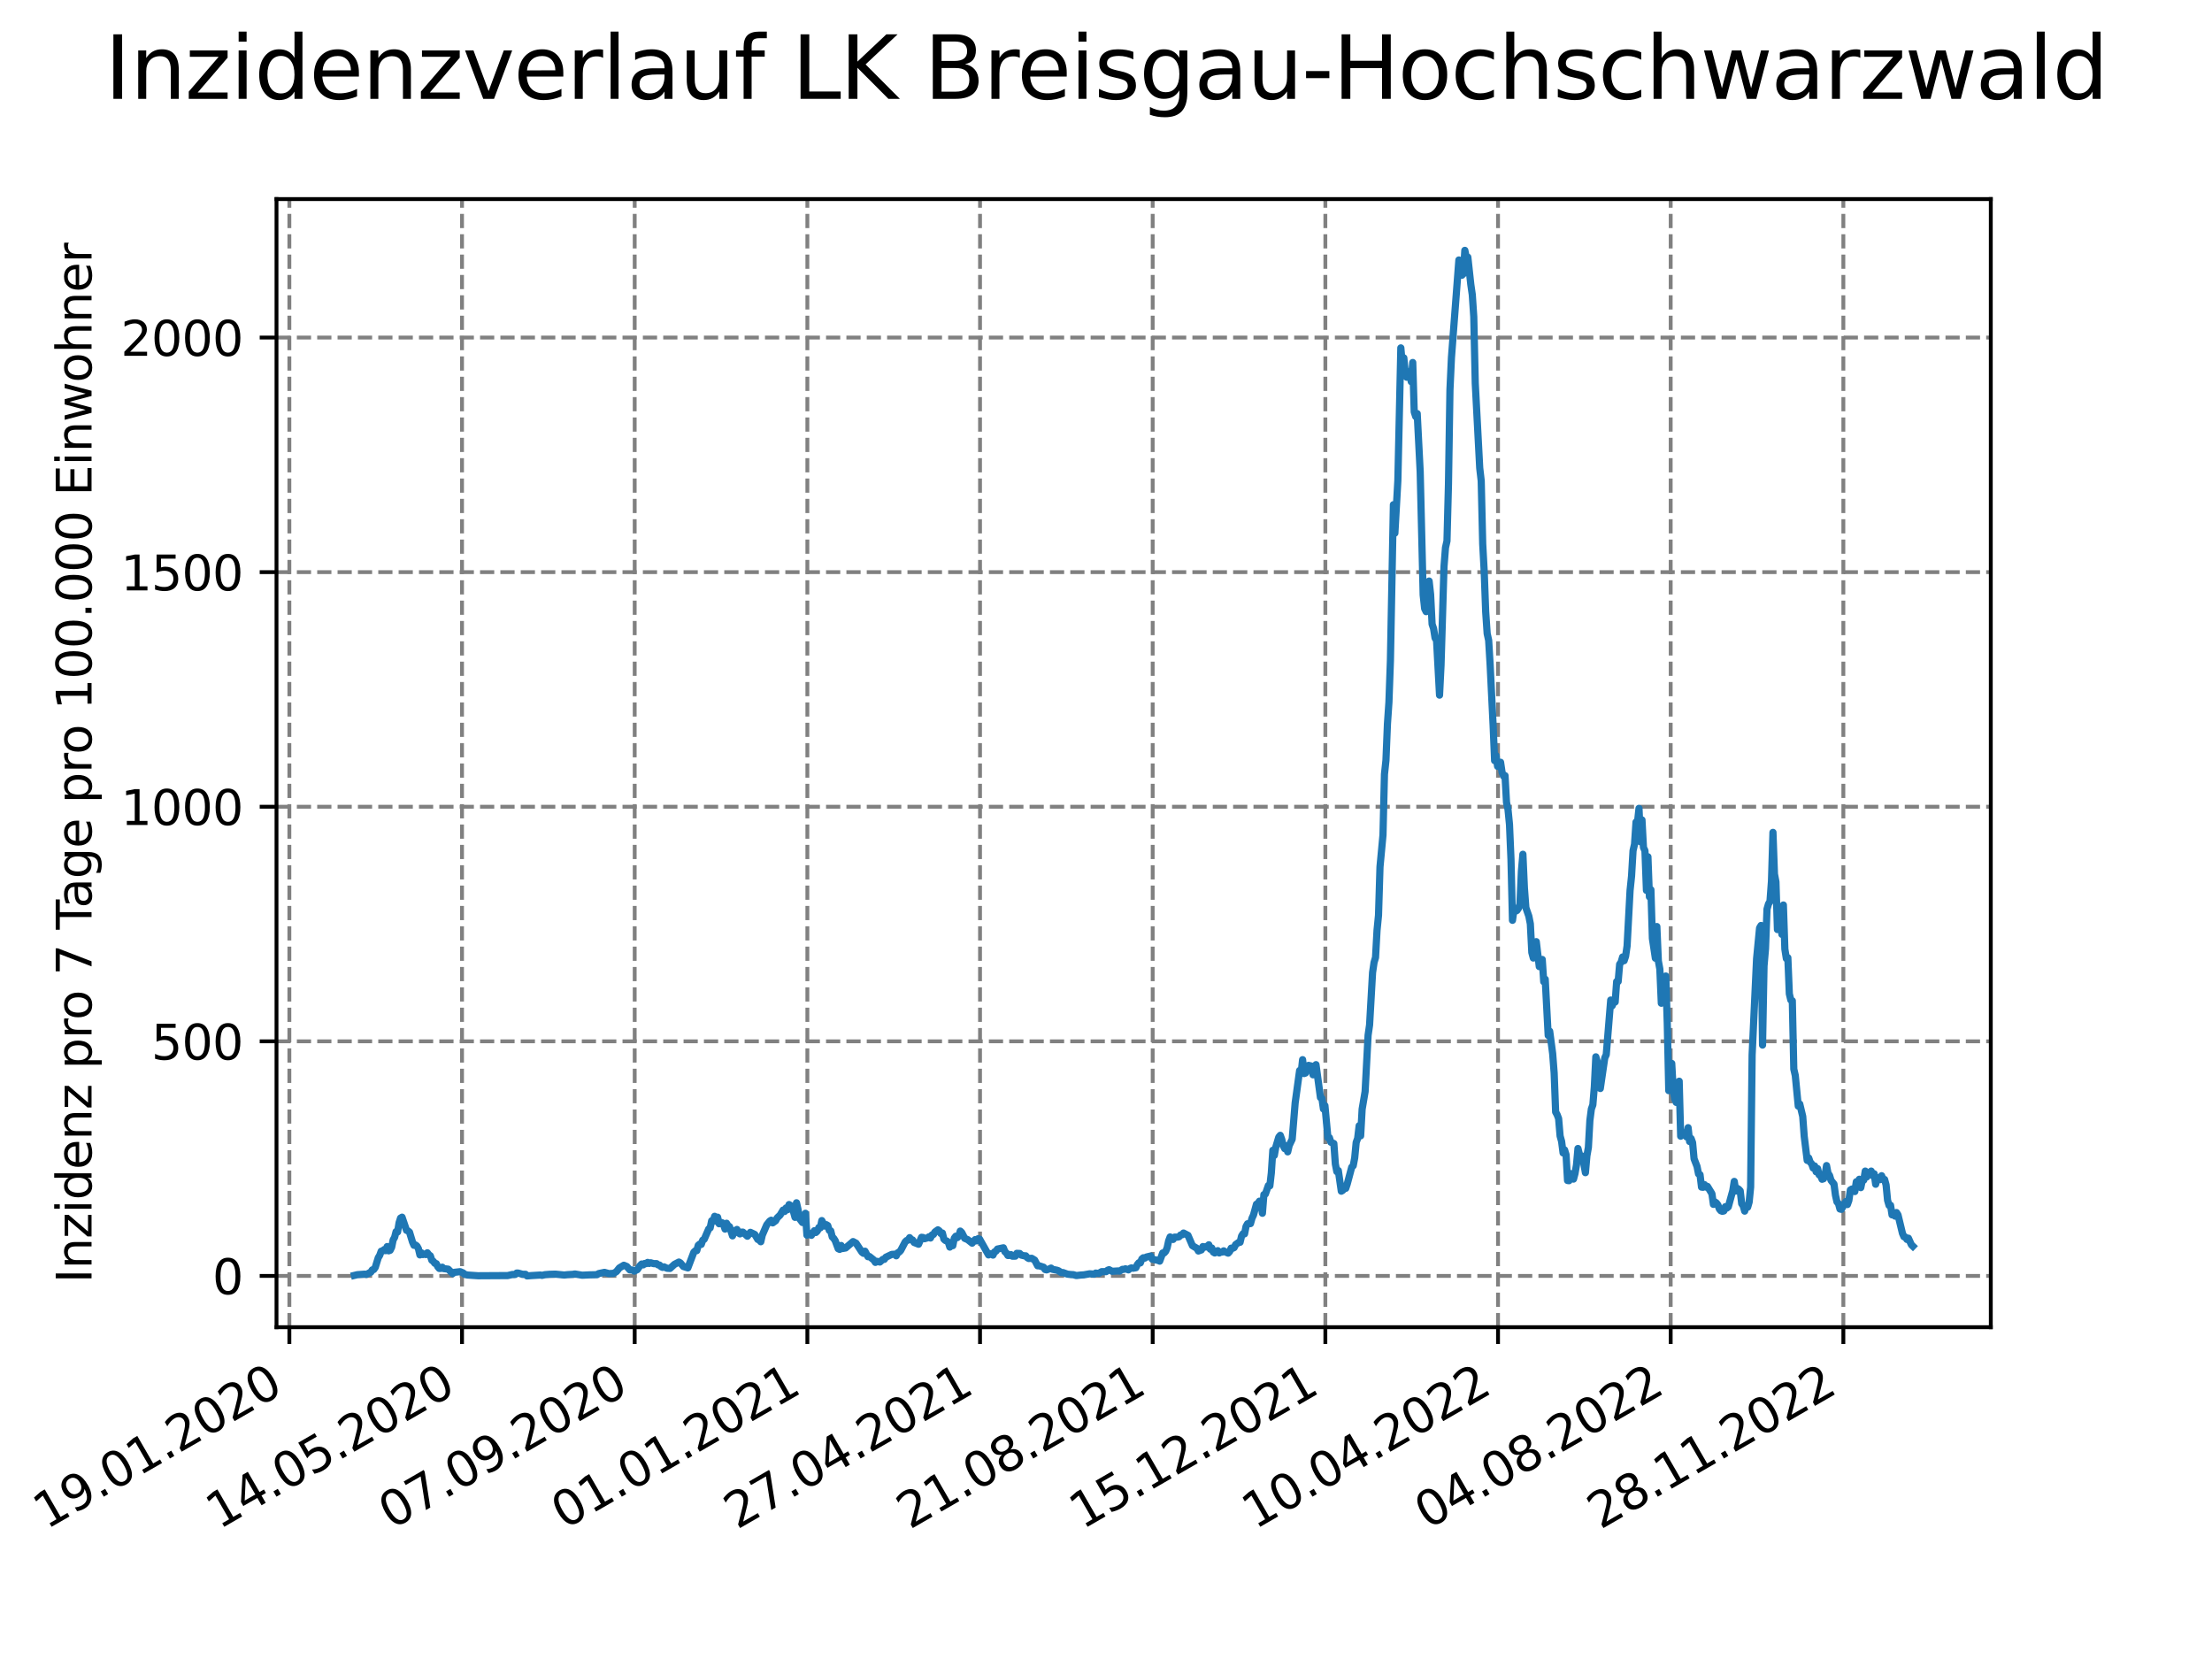 <?xml version="1.0" encoding="utf-8" standalone="no"?>
<!DOCTYPE svg PUBLIC "-//W3C//DTD SVG 1.1//EN"
  "http://www.w3.org/Graphics/SVG/1.1/DTD/svg11.dtd">
<svg xmlns:xlink="http://www.w3.org/1999/xlink" width="460.8pt" height="345.6pt" viewBox="0 0 460.8 345.6" xmlns="http://www.w3.org/2000/svg" version="1.1">
 <defs>
  <style type="text/css">*{stroke-linejoin: round; stroke-linecap: butt}</style>
 </defs>
 <g id="figure_1">
  <g id="patch_1">
   <path d="M 0 345.6 
L 460.8 345.6 
L 460.8 0 
L 0 0 
z
" style="fill: #ffffff"/>
  </g>
  <g id="axes_1">
   <g id="patch_2">
    <path d="M 57.6 276.48 
L 414.72 276.48 
L 414.72 41.472 
L 57.6 41.472 
z
" style="fill: #ffffff"/>
   </g>
   <g id="matplotlib.axis_1">
    <g id="xtick_1">
     <g id="line2d_1">
      <path d="M 60.28 276.48 
L 60.28 41.472 
" clip-path="url(#pf1315d274b)" style="fill: none; stroke-dasharray: 2.96,1.28; stroke-dashoffset: 0; stroke: #808080; stroke-width: 0.8"/>
     </g>
     <g id="line2d_2">
      <defs>
       <path id="mf8490a11fc" d="M 0 0 
L 0 3.5 
" style="stroke: #000000; stroke-width: 0.8"/>
      </defs>
      <g>
       <use xlink:href="#mf8490a11fc" x="60.28" y="276.48" style="stroke: #000000; stroke-width: 0.8"/>
      </g>
     </g>
     <g id="text_1">
      <!-- 19.01.2020 -->
      <g transform="translate(9.654 318.689) rotate(-30) scale(0.1 -0.1)">
       <defs>
        <path id="DejaVuSans-31" d="M 794 531 
L 1825 531 
L 1825 4091 
L 703 3866 
L 703 4441 
L 1819 4666 
L 2450 4666 
L 2450 531 
L 3481 531 
L 3481 0 
L 794 0 
L 794 531 
z
" transform="scale(0.016)"/>
        <path id="DejaVuSans-39" d="M 703 97 
L 703 672 
Q 941 559 1184 500 
Q 1428 441 1663 441 
Q 2288 441 2617 861 
Q 2947 1281 2994 2138 
Q 2813 1869 2534 1725 
Q 2256 1581 1919 1581 
Q 1219 1581 811 2004 
Q 403 2428 403 3163 
Q 403 3881 828 4315 
Q 1253 4750 1959 4750 
Q 2769 4750 3195 4129 
Q 3622 3509 3622 2328 
Q 3622 1225 3098 567 
Q 2575 -91 1691 -91 
Q 1453 -91 1209 -44 
Q 966 3 703 97 
z
M 1959 2075 
Q 2384 2075 2632 2365 
Q 2881 2656 2881 3163 
Q 2881 3666 2632 3958 
Q 2384 4250 1959 4250 
Q 1534 4250 1286 3958 
Q 1038 3666 1038 3163 
Q 1038 2656 1286 2365 
Q 1534 2075 1959 2075 
z
" transform="scale(0.016)"/>
        <path id="DejaVuSans-2e" d="M 684 794 
L 1344 794 
L 1344 0 
L 684 0 
L 684 794 
z
" transform="scale(0.016)"/>
        <path id="DejaVuSans-30" d="M 2034 4250 
Q 1547 4250 1301 3770 
Q 1056 3291 1056 2328 
Q 1056 1369 1301 889 
Q 1547 409 2034 409 
Q 2525 409 2770 889 
Q 3016 1369 3016 2328 
Q 3016 3291 2770 3770 
Q 2525 4250 2034 4250 
z
M 2034 4750 
Q 2819 4750 3233 4129 
Q 3647 3509 3647 2328 
Q 3647 1150 3233 529 
Q 2819 -91 2034 -91 
Q 1250 -91 836 529 
Q 422 1150 422 2328 
Q 422 3509 836 4129 
Q 1250 4750 2034 4750 
z
" transform="scale(0.016)"/>
        <path id="DejaVuSans-32" d="M 1228 531 
L 3431 531 
L 3431 0 
L 469 0 
L 469 531 
Q 828 903 1448 1529 
Q 2069 2156 2228 2338 
Q 2531 2678 2651 2914 
Q 2772 3150 2772 3378 
Q 2772 3750 2511 3984 
Q 2250 4219 1831 4219 
Q 1534 4219 1204 4116 
Q 875 4013 500 3803 
L 500 4441 
Q 881 4594 1212 4672 
Q 1544 4750 1819 4750 
Q 2544 4750 2975 4387 
Q 3406 4025 3406 3419 
Q 3406 3131 3298 2873 
Q 3191 2616 2906 2266 
Q 2828 2175 2409 1742 
Q 1991 1309 1228 531 
z
" transform="scale(0.016)"/>
       </defs>
       <use xlink:href="#DejaVuSans-31"/>
       <use xlink:href="#DejaVuSans-39" x="63.623"/>
       <use xlink:href="#DejaVuSans-2e" x="127.246"/>
       <use xlink:href="#DejaVuSans-30" x="159.033"/>
       <use xlink:href="#DejaVuSans-31" x="222.656"/>
       <use xlink:href="#DejaVuSans-2e" x="286.279"/>
       <use xlink:href="#DejaVuSans-32" x="318.066"/>
       <use xlink:href="#DejaVuSans-30" x="381.689"/>
       <use xlink:href="#DejaVuSans-32" x="445.312"/>
       <use xlink:href="#DejaVuSans-30" x="508.936"/>
      </g>
     </g>
    </g>
    <g id="xtick_2">
     <g id="line2d_3">
      <path d="M 96.249 276.48 
L 96.249 41.472 
" clip-path="url(#pf1315d274b)" style="fill: none; stroke-dasharray: 2.96,1.28; stroke-dashoffset: 0; stroke: #808080; stroke-width: 0.8"/>
     </g>
     <g id="line2d_4">
      <g>
       <use xlink:href="#mf8490a11fc" x="96.249" y="276.48" style="stroke: #000000; stroke-width: 0.8"/>
      </g>
     </g>
     <g id="text_2">
      <!-- 14.05.2020 -->
      <g transform="translate(45.624 318.689) rotate(-30) scale(0.1 -0.1)">
       <defs>
        <path id="DejaVuSans-34" d="M 2419 4116 
L 825 1625 
L 2419 1625 
L 2419 4116 
z
M 2253 4666 
L 3047 4666 
L 3047 1625 
L 3713 1625 
L 3713 1100 
L 3047 1100 
L 3047 0 
L 2419 0 
L 2419 1100 
L 313 1100 
L 313 1709 
L 2253 4666 
z
" transform="scale(0.016)"/>
        <path id="DejaVuSans-35" d="M 691 4666 
L 3169 4666 
L 3169 4134 
L 1269 4134 
L 1269 2991 
Q 1406 3038 1543 3061 
Q 1681 3084 1819 3084 
Q 2600 3084 3056 2656 
Q 3513 2228 3513 1497 
Q 3513 744 3044 326 
Q 2575 -91 1722 -91 
Q 1428 -91 1123 -41 
Q 819 9 494 109 
L 494 744 
Q 775 591 1075 516 
Q 1375 441 1709 441 
Q 2250 441 2565 725 
Q 2881 1009 2881 1497 
Q 2881 1984 2565 2268 
Q 2250 2553 1709 2553 
Q 1456 2553 1204 2497 
Q 953 2441 691 2322 
L 691 4666 
z
" transform="scale(0.016)"/>
       </defs>
       <use xlink:href="#DejaVuSans-31"/>
       <use xlink:href="#DejaVuSans-34" x="63.623"/>
       <use xlink:href="#DejaVuSans-2e" x="127.246"/>
       <use xlink:href="#DejaVuSans-30" x="159.033"/>
       <use xlink:href="#DejaVuSans-35" x="222.656"/>
       <use xlink:href="#DejaVuSans-2e" x="286.279"/>
       <use xlink:href="#DejaVuSans-32" x="318.066"/>
       <use xlink:href="#DejaVuSans-30" x="381.689"/>
       <use xlink:href="#DejaVuSans-32" x="445.312"/>
       <use xlink:href="#DejaVuSans-30" x="508.936"/>
      </g>
     </g>
    </g>
    <g id="xtick_3">
     <g id="line2d_5">
      <path d="M 132.218 276.48 
L 132.218 41.472 
" clip-path="url(#pf1315d274b)" style="fill: none; stroke-dasharray: 2.96,1.28; stroke-dashoffset: 0; stroke: #808080; stroke-width: 0.8"/>
     </g>
     <g id="line2d_6">
      <g>
       <use xlink:href="#mf8490a11fc" x="132.218" y="276.48" style="stroke: #000000; stroke-width: 0.8"/>
      </g>
     </g>
     <g id="text_3">
      <!-- 07.09.2020 -->
      <g transform="translate(81.593 318.689) rotate(-30) scale(0.1 -0.1)">
       <defs>
        <path id="DejaVuSans-37" d="M 525 4666 
L 3525 4666 
L 3525 4397 
L 1831 0 
L 1172 0 
L 2766 4134 
L 525 4134 
L 525 4666 
z
" transform="scale(0.016)"/>
       </defs>
       <use xlink:href="#DejaVuSans-30"/>
       <use xlink:href="#DejaVuSans-37" x="63.623"/>
       <use xlink:href="#DejaVuSans-2e" x="127.246"/>
       <use xlink:href="#DejaVuSans-30" x="159.033"/>
       <use xlink:href="#DejaVuSans-39" x="222.656"/>
       <use xlink:href="#DejaVuSans-2e" x="286.279"/>
       <use xlink:href="#DejaVuSans-32" x="318.066"/>
       <use xlink:href="#DejaVuSans-30" x="381.689"/>
       <use xlink:href="#DejaVuSans-32" x="445.312"/>
       <use xlink:href="#DejaVuSans-30" x="508.936"/>
      </g>
     </g>
    </g>
    <g id="xtick_4">
     <g id="line2d_7">
      <path d="M 168.188 276.48 
L 168.188 41.472 
" clip-path="url(#pf1315d274b)" style="fill: none; stroke-dasharray: 2.96,1.28; stroke-dashoffset: 0; stroke: #808080; stroke-width: 0.8"/>
     </g>
     <g id="line2d_8">
      <g>
       <use xlink:href="#mf8490a11fc" x="168.188" y="276.48" style="stroke: #000000; stroke-width: 0.8"/>
      </g>
     </g>
     <g id="text_4">
      <!-- 01.01.2021 -->
      <g transform="translate(117.563 318.689) rotate(-30) scale(0.1 -0.1)">
       <use xlink:href="#DejaVuSans-30"/>
       <use xlink:href="#DejaVuSans-31" x="63.623"/>
       <use xlink:href="#DejaVuSans-2e" x="127.246"/>
       <use xlink:href="#DejaVuSans-30" x="159.033"/>
       <use xlink:href="#DejaVuSans-31" x="222.656"/>
       <use xlink:href="#DejaVuSans-2e" x="286.279"/>
       <use xlink:href="#DejaVuSans-32" x="318.066"/>
       <use xlink:href="#DejaVuSans-30" x="381.689"/>
       <use xlink:href="#DejaVuSans-32" x="445.312"/>
       <use xlink:href="#DejaVuSans-31" x="508.936"/>
      </g>
     </g>
    </g>
    <g id="xtick_5">
     <g id="line2d_9">
      <path d="M 204.157 276.48 
L 204.157 41.472 
" clip-path="url(#pf1315d274b)" style="fill: none; stroke-dasharray: 2.96,1.28; stroke-dashoffset: 0; stroke: #808080; stroke-width: 0.8"/>
     </g>
     <g id="line2d_10">
      <g>
       <use xlink:href="#mf8490a11fc" x="204.157" y="276.48" style="stroke: #000000; stroke-width: 0.8"/>
      </g>
     </g>
     <g id="text_5">
      <!-- 27.04.2021 -->
      <g transform="translate(153.532 318.689) rotate(-30) scale(0.1 -0.1)">
       <use xlink:href="#DejaVuSans-32"/>
       <use xlink:href="#DejaVuSans-37" x="63.623"/>
       <use xlink:href="#DejaVuSans-2e" x="127.246"/>
       <use xlink:href="#DejaVuSans-30" x="159.033"/>
       <use xlink:href="#DejaVuSans-34" x="222.656"/>
       <use xlink:href="#DejaVuSans-2e" x="286.279"/>
       <use xlink:href="#DejaVuSans-32" x="318.066"/>
       <use xlink:href="#DejaVuSans-30" x="381.689"/>
       <use xlink:href="#DejaVuSans-32" x="445.312"/>
       <use xlink:href="#DejaVuSans-31" x="508.936"/>
      </g>
     </g>
    </g>
    <g id="xtick_6">
     <g id="line2d_11">
      <path d="M 240.126 276.48 
L 240.126 41.472 
" clip-path="url(#pf1315d274b)" style="fill: none; stroke-dasharray: 2.96,1.28; stroke-dashoffset: 0; stroke: #808080; stroke-width: 0.8"/>
     </g>
     <g id="line2d_12">
      <g>
       <use xlink:href="#mf8490a11fc" x="240.126" y="276.48" style="stroke: #000000; stroke-width: 0.8"/>
      </g>
     </g>
     <g id="text_6">
      <!-- 21.08.2021 -->
      <g transform="translate(189.501 318.689) rotate(-30) scale(0.1 -0.1)">
       <defs>
        <path id="DejaVuSans-38" d="M 2034 2216 
Q 1584 2216 1326 1975 
Q 1069 1734 1069 1313 
Q 1069 891 1326 650 
Q 1584 409 2034 409 
Q 2484 409 2743 651 
Q 3003 894 3003 1313 
Q 3003 1734 2745 1975 
Q 2488 2216 2034 2216 
z
M 1403 2484 
Q 997 2584 770 2862 
Q 544 3141 544 3541 
Q 544 4100 942 4425 
Q 1341 4750 2034 4750 
Q 2731 4750 3128 4425 
Q 3525 4100 3525 3541 
Q 3525 3141 3298 2862 
Q 3072 2584 2669 2484 
Q 3125 2378 3379 2068 
Q 3634 1759 3634 1313 
Q 3634 634 3220 271 
Q 2806 -91 2034 -91 
Q 1263 -91 848 271 
Q 434 634 434 1313 
Q 434 1759 690 2068 
Q 947 2378 1403 2484 
z
M 1172 3481 
Q 1172 3119 1398 2916 
Q 1625 2713 2034 2713 
Q 2441 2713 2670 2916 
Q 2900 3119 2900 3481 
Q 2900 3844 2670 4047 
Q 2441 4250 2034 4250 
Q 1625 4250 1398 4047 
Q 1172 3844 1172 3481 
z
" transform="scale(0.016)"/>
       </defs>
       <use xlink:href="#DejaVuSans-32"/>
       <use xlink:href="#DejaVuSans-31" x="63.623"/>
       <use xlink:href="#DejaVuSans-2e" x="127.246"/>
       <use xlink:href="#DejaVuSans-30" x="159.033"/>
       <use xlink:href="#DejaVuSans-38" x="222.656"/>
       <use xlink:href="#DejaVuSans-2e" x="286.279"/>
       <use xlink:href="#DejaVuSans-32" x="318.066"/>
       <use xlink:href="#DejaVuSans-30" x="381.689"/>
       <use xlink:href="#DejaVuSans-32" x="445.312"/>
       <use xlink:href="#DejaVuSans-31" x="508.936"/>
      </g>
     </g>
    </g>
    <g id="xtick_7">
     <g id="line2d_13">
      <path d="M 276.096 276.48 
L 276.096 41.472 
" clip-path="url(#pf1315d274b)" style="fill: none; stroke-dasharray: 2.96,1.28; stroke-dashoffset: 0; stroke: #808080; stroke-width: 0.8"/>
     </g>
     <g id="line2d_14">
      <g>
       <use xlink:href="#mf8490a11fc" x="276.096" y="276.48" style="stroke: #000000; stroke-width: 0.8"/>
      </g>
     </g>
     <g id="text_7">
      <!-- 15.12.2021 -->
      <g transform="translate(225.471 318.689) rotate(-30) scale(0.1 -0.1)">
       <use xlink:href="#DejaVuSans-31"/>
       <use xlink:href="#DejaVuSans-35" x="63.623"/>
       <use xlink:href="#DejaVuSans-2e" x="127.246"/>
       <use xlink:href="#DejaVuSans-31" x="159.033"/>
       <use xlink:href="#DejaVuSans-32" x="222.656"/>
       <use xlink:href="#DejaVuSans-2e" x="286.279"/>
       <use xlink:href="#DejaVuSans-32" x="318.066"/>
       <use xlink:href="#DejaVuSans-30" x="381.689"/>
       <use xlink:href="#DejaVuSans-32" x="445.312"/>
       <use xlink:href="#DejaVuSans-31" x="508.936"/>
      </g>
     </g>
    </g>
    <g id="xtick_8">
     <g id="line2d_15">
      <path d="M 312.065 276.48 
L 312.065 41.472 
" clip-path="url(#pf1315d274b)" style="fill: none; stroke-dasharray: 2.96,1.28; stroke-dashoffset: 0; stroke: #808080; stroke-width: 0.8"/>
     </g>
     <g id="line2d_16">
      <g>
       <use xlink:href="#mf8490a11fc" x="312.065" y="276.48" style="stroke: #000000; stroke-width: 0.8"/>
      </g>
     </g>
     <g id="text_8">
      <!-- 10.04.2022 -->
      <g transform="translate(261.44 318.689) rotate(-30) scale(0.1 -0.1)">
       <use xlink:href="#DejaVuSans-31"/>
       <use xlink:href="#DejaVuSans-30" x="63.623"/>
       <use xlink:href="#DejaVuSans-2e" x="127.246"/>
       <use xlink:href="#DejaVuSans-30" x="159.033"/>
       <use xlink:href="#DejaVuSans-34" x="222.656"/>
       <use xlink:href="#DejaVuSans-2e" x="286.279"/>
       <use xlink:href="#DejaVuSans-32" x="318.066"/>
       <use xlink:href="#DejaVuSans-30" x="381.689"/>
       <use xlink:href="#DejaVuSans-32" x="445.312"/>
       <use xlink:href="#DejaVuSans-32" x="508.936"/>
      </g>
     </g>
    </g>
    <g id="xtick_9">
     <g id="line2d_17">
      <path d="M 348.035 276.48 
L 348.035 41.472 
" clip-path="url(#pf1315d274b)" style="fill: none; stroke-dasharray: 2.96,1.28; stroke-dashoffset: 0; stroke: #808080; stroke-width: 0.8"/>
     </g>
     <g id="line2d_18">
      <g>
       <use xlink:href="#mf8490a11fc" x="348.035" y="276.48" style="stroke: #000000; stroke-width: 0.8"/>
      </g>
     </g>
     <g id="text_9">
      <!-- 04.08.2022 -->
      <g transform="translate(297.409 318.689) rotate(-30) scale(0.1 -0.1)">
       <use xlink:href="#DejaVuSans-30"/>
       <use xlink:href="#DejaVuSans-34" x="63.623"/>
       <use xlink:href="#DejaVuSans-2e" x="127.246"/>
       <use xlink:href="#DejaVuSans-30" x="159.033"/>
       <use xlink:href="#DejaVuSans-38" x="222.656"/>
       <use xlink:href="#DejaVuSans-2e" x="286.279"/>
       <use xlink:href="#DejaVuSans-32" x="318.066"/>
       <use xlink:href="#DejaVuSans-30" x="381.689"/>
       <use xlink:href="#DejaVuSans-32" x="445.312"/>
       <use xlink:href="#DejaVuSans-32" x="508.936"/>
      </g>
     </g>
    </g>
    <g id="xtick_10">
     <g id="line2d_19">
      <path d="M 384.004 276.48 
L 384.004 41.472 
" clip-path="url(#pf1315d274b)" style="fill: none; stroke-dasharray: 2.96,1.28; stroke-dashoffset: 0; stroke: #808080; stroke-width: 0.8"/>
     </g>
     <g id="line2d_20">
      <g>
       <use xlink:href="#mf8490a11fc" x="384.004" y="276.48" style="stroke: #000000; stroke-width: 0.8"/>
      </g>
     </g>
     <g id="text_10">
      <!-- 28.11.2022 -->
      <g transform="translate(333.379 318.689) rotate(-30) scale(0.1 -0.1)">
       <use xlink:href="#DejaVuSans-32"/>
       <use xlink:href="#DejaVuSans-38" x="63.623"/>
       <use xlink:href="#DejaVuSans-2e" x="127.246"/>
       <use xlink:href="#DejaVuSans-31" x="159.033"/>
       <use xlink:href="#DejaVuSans-31" x="222.656"/>
       <use xlink:href="#DejaVuSans-2e" x="286.279"/>
       <use xlink:href="#DejaVuSans-32" x="318.066"/>
       <use xlink:href="#DejaVuSans-30" x="381.689"/>
       <use xlink:href="#DejaVuSans-32" x="445.312"/>
       <use xlink:href="#DejaVuSans-32" x="508.936"/>
      </g>
     </g>
    </g>
   </g>
   <g id="matplotlib.axis_2">
    <g id="ytick_1">
     <g id="line2d_21">
      <path d="M 57.6 265.798 
L 414.72 265.798 
" clip-path="url(#pf1315d274b)" style="fill: none; stroke-dasharray: 2.96,1.28; stroke-dashoffset: 0; stroke: #808080; stroke-width: 0.8"/>
     </g>
     <g id="line2d_22">
      <defs>
       <path id="ma8ccf5f32b" d="M 0 0 
L -3.5 0 
" style="stroke: #000000; stroke-width: 0.8"/>
      </defs>
      <g>
       <use xlink:href="#ma8ccf5f32b" x="57.6" y="265.798" style="stroke: #000000; stroke-width: 0.8"/>
      </g>
     </g>
     <g id="text_11">
      <!-- 0 -->
      <g transform="translate(44.237 269.597) scale(0.1 -0.1)">
       <use xlink:href="#DejaVuSans-30"/>
      </g>
     </g>
    </g>
    <g id="ytick_2">
     <g id="line2d_23">
      <path d="M 57.6 216.929 
L 414.72 216.929 
" clip-path="url(#pf1315d274b)" style="fill: none; stroke-dasharray: 2.96,1.28; stroke-dashoffset: 0; stroke: #808080; stroke-width: 0.8"/>
     </g>
     <g id="line2d_24">
      <g>
       <use xlink:href="#ma8ccf5f32b" x="57.6" y="216.929" style="stroke: #000000; stroke-width: 0.8"/>
      </g>
     </g>
     <g id="text_12">
      <!-- 500 -->
      <g transform="translate(31.512 220.728) scale(0.1 -0.1)">
       <use xlink:href="#DejaVuSans-35"/>
       <use xlink:href="#DejaVuSans-30" x="63.623"/>
       <use xlink:href="#DejaVuSans-30" x="127.246"/>
      </g>
     </g>
    </g>
    <g id="ytick_3">
     <g id="line2d_25">
      <path d="M 57.6 168.06 
L 414.72 168.06 
" clip-path="url(#pf1315d274b)" style="fill: none; stroke-dasharray: 2.96,1.28; stroke-dashoffset: 0; stroke: #808080; stroke-width: 0.8"/>
     </g>
     <g id="line2d_26">
      <g>
       <use xlink:href="#ma8ccf5f32b" x="57.6" y="168.06" style="stroke: #000000; stroke-width: 0.8"/>
      </g>
     </g>
     <g id="text_13">
      <!-- 1000 -->
      <g transform="translate(25.15 171.859) scale(0.1 -0.1)">
       <use xlink:href="#DejaVuSans-31"/>
       <use xlink:href="#DejaVuSans-30" x="63.623"/>
       <use xlink:href="#DejaVuSans-30" x="127.246"/>
       <use xlink:href="#DejaVuSans-30" x="190.869"/>
      </g>
     </g>
    </g>
    <g id="ytick_4">
     <g id="line2d_27">
      <path d="M 57.6 119.191 
L 414.72 119.191 
" clip-path="url(#pf1315d274b)" style="fill: none; stroke-dasharray: 2.96,1.28; stroke-dashoffset: 0; stroke: #808080; stroke-width: 0.8"/>
     </g>
     <g id="line2d_28">
      <g>
       <use xlink:href="#ma8ccf5f32b" x="57.6" y="119.191" style="stroke: #000000; stroke-width: 0.8"/>
      </g>
     </g>
     <g id="text_14">
      <!-- 1500 -->
      <g transform="translate(25.15 122.99) scale(0.1 -0.1)">
       <use xlink:href="#DejaVuSans-31"/>
       <use xlink:href="#DejaVuSans-35" x="63.623"/>
       <use xlink:href="#DejaVuSans-30" x="127.246"/>
       <use xlink:href="#DejaVuSans-30" x="190.869"/>
      </g>
     </g>
    </g>
    <g id="ytick_5">
     <g id="line2d_29">
      <path d="M 57.6 70.322 
L 414.72 70.322 
" clip-path="url(#pf1315d274b)" style="fill: none; stroke-dasharray: 2.96,1.28; stroke-dashoffset: 0; stroke: #808080; stroke-width: 0.8"/>
     </g>
     <g id="line2d_30">
      <g>
       <use xlink:href="#ma8ccf5f32b" x="57.6" y="70.322" style="stroke: #000000; stroke-width: 0.8"/>
      </g>
     </g>
     <g id="text_15">
      <!-- 2000 -->
      <g transform="translate(25.15 74.121) scale(0.1 -0.1)">
       <use xlink:href="#DejaVuSans-32"/>
       <use xlink:href="#DejaVuSans-30" x="63.623"/>
       <use xlink:href="#DejaVuSans-30" x="127.246"/>
       <use xlink:href="#DejaVuSans-30" x="190.869"/>
      </g>
     </g>
    </g>
    <g id="text_16">
     <!-- Inzidenz pro 7 Tage pro 100.000 Einwohner -->
     <g transform="translate(19.07 267.301) rotate(-90) scale(0.1 -0.1)">
      <defs>
       <path id="DejaVuSans-49" d="M 628 4666 
L 1259 4666 
L 1259 0 
L 628 0 
L 628 4666 
z
" transform="scale(0.016)"/>
       <path id="DejaVuSans-6e" d="M 3513 2113 
L 3513 0 
L 2938 0 
L 2938 2094 
Q 2938 2591 2744 2837 
Q 2550 3084 2163 3084 
Q 1697 3084 1428 2787 
Q 1159 2491 1159 1978 
L 1159 0 
L 581 0 
L 581 3500 
L 1159 3500 
L 1159 2956 
Q 1366 3272 1645 3428 
Q 1925 3584 2291 3584 
Q 2894 3584 3203 3211 
Q 3513 2838 3513 2113 
z
" transform="scale(0.016)"/>
       <path id="DejaVuSans-7a" d="M 353 3500 
L 3084 3500 
L 3084 2975 
L 922 459 
L 3084 459 
L 3084 0 
L 275 0 
L 275 525 
L 2438 3041 
L 353 3041 
L 353 3500 
z
" transform="scale(0.016)"/>
       <path id="DejaVuSans-69" d="M 603 3500 
L 1178 3500 
L 1178 0 
L 603 0 
L 603 3500 
z
M 603 4863 
L 1178 4863 
L 1178 4134 
L 603 4134 
L 603 4863 
z
" transform="scale(0.016)"/>
       <path id="DejaVuSans-64" d="M 2906 2969 
L 2906 4863 
L 3481 4863 
L 3481 0 
L 2906 0 
L 2906 525 
Q 2725 213 2448 61 
Q 2172 -91 1784 -91 
Q 1150 -91 751 415 
Q 353 922 353 1747 
Q 353 2572 751 3078 
Q 1150 3584 1784 3584 
Q 2172 3584 2448 3432 
Q 2725 3281 2906 2969 
z
M 947 1747 
Q 947 1113 1208 752 
Q 1469 391 1925 391 
Q 2381 391 2643 752 
Q 2906 1113 2906 1747 
Q 2906 2381 2643 2742 
Q 2381 3103 1925 3103 
Q 1469 3103 1208 2742 
Q 947 2381 947 1747 
z
" transform="scale(0.016)"/>
       <path id="DejaVuSans-65" d="M 3597 1894 
L 3597 1613 
L 953 1613 
Q 991 1019 1311 708 
Q 1631 397 2203 397 
Q 2534 397 2845 478 
Q 3156 559 3463 722 
L 3463 178 
Q 3153 47 2828 -22 
Q 2503 -91 2169 -91 
Q 1331 -91 842 396 
Q 353 884 353 1716 
Q 353 2575 817 3079 
Q 1281 3584 2069 3584 
Q 2775 3584 3186 3129 
Q 3597 2675 3597 1894 
z
M 3022 2063 
Q 3016 2534 2758 2815 
Q 2500 3097 2075 3097 
Q 1594 3097 1305 2825 
Q 1016 2553 972 2059 
L 3022 2063 
z
" transform="scale(0.016)"/>
       <path id="DejaVuSans-20" transform="scale(0.016)"/>
       <path id="DejaVuSans-70" d="M 1159 525 
L 1159 -1331 
L 581 -1331 
L 581 3500 
L 1159 3500 
L 1159 2969 
Q 1341 3281 1617 3432 
Q 1894 3584 2278 3584 
Q 2916 3584 3314 3078 
Q 3713 2572 3713 1747 
Q 3713 922 3314 415 
Q 2916 -91 2278 -91 
Q 1894 -91 1617 61 
Q 1341 213 1159 525 
z
M 3116 1747 
Q 3116 2381 2855 2742 
Q 2594 3103 2138 3103 
Q 1681 3103 1420 2742 
Q 1159 2381 1159 1747 
Q 1159 1113 1420 752 
Q 1681 391 2138 391 
Q 2594 391 2855 752 
Q 3116 1113 3116 1747 
z
" transform="scale(0.016)"/>
       <path id="DejaVuSans-72" d="M 2631 2963 
Q 2534 3019 2420 3045 
Q 2306 3072 2169 3072 
Q 1681 3072 1420 2755 
Q 1159 2438 1159 1844 
L 1159 0 
L 581 0 
L 581 3500 
L 1159 3500 
L 1159 2956 
Q 1341 3275 1631 3429 
Q 1922 3584 2338 3584 
Q 2397 3584 2469 3576 
Q 2541 3569 2628 3553 
L 2631 2963 
z
" transform="scale(0.016)"/>
       <path id="DejaVuSans-6f" d="M 1959 3097 
Q 1497 3097 1228 2736 
Q 959 2375 959 1747 
Q 959 1119 1226 758 
Q 1494 397 1959 397 
Q 2419 397 2687 759 
Q 2956 1122 2956 1747 
Q 2956 2369 2687 2733 
Q 2419 3097 1959 3097 
z
M 1959 3584 
Q 2709 3584 3137 3096 
Q 3566 2609 3566 1747 
Q 3566 888 3137 398 
Q 2709 -91 1959 -91 
Q 1206 -91 779 398 
Q 353 888 353 1747 
Q 353 2609 779 3096 
Q 1206 3584 1959 3584 
z
" transform="scale(0.016)"/>
       <path id="DejaVuSans-54" d="M -19 4666 
L 3928 4666 
L 3928 4134 
L 2272 4134 
L 2272 0 
L 1638 0 
L 1638 4134 
L -19 4134 
L -19 4666 
z
" transform="scale(0.016)"/>
       <path id="DejaVuSans-61" d="M 2194 1759 
Q 1497 1759 1228 1600 
Q 959 1441 959 1056 
Q 959 750 1161 570 
Q 1363 391 1709 391 
Q 2188 391 2477 730 
Q 2766 1069 2766 1631 
L 2766 1759 
L 2194 1759 
z
M 3341 1997 
L 3341 0 
L 2766 0 
L 2766 531 
Q 2569 213 2275 61 
Q 1981 -91 1556 -91 
Q 1019 -91 701 211 
Q 384 513 384 1019 
Q 384 1609 779 1909 
Q 1175 2209 1959 2209 
L 2766 2209 
L 2766 2266 
Q 2766 2663 2505 2880 
Q 2244 3097 1772 3097 
Q 1472 3097 1187 3025 
Q 903 2953 641 2809 
L 641 3341 
Q 956 3463 1253 3523 
Q 1550 3584 1831 3584 
Q 2591 3584 2966 3190 
Q 3341 2797 3341 1997 
z
" transform="scale(0.016)"/>
       <path id="DejaVuSans-67" d="M 2906 1791 
Q 2906 2416 2648 2759 
Q 2391 3103 1925 3103 
Q 1463 3103 1205 2759 
Q 947 2416 947 1791 
Q 947 1169 1205 825 
Q 1463 481 1925 481 
Q 2391 481 2648 825 
Q 2906 1169 2906 1791 
z
M 3481 434 
Q 3481 -459 3084 -895 
Q 2688 -1331 1869 -1331 
Q 1566 -1331 1297 -1286 
Q 1028 -1241 775 -1147 
L 775 -588 
Q 1028 -725 1275 -790 
Q 1522 -856 1778 -856 
Q 2344 -856 2625 -561 
Q 2906 -266 2906 331 
L 2906 616 
Q 2728 306 2450 153 
Q 2172 0 1784 0 
Q 1141 0 747 490 
Q 353 981 353 1791 
Q 353 2603 747 3093 
Q 1141 3584 1784 3584 
Q 2172 3584 2450 3431 
Q 2728 3278 2906 2969 
L 2906 3500 
L 3481 3500 
L 3481 434 
z
" transform="scale(0.016)"/>
       <path id="DejaVuSans-45" d="M 628 4666 
L 3578 4666 
L 3578 4134 
L 1259 4134 
L 1259 2753 
L 3481 2753 
L 3481 2222 
L 1259 2222 
L 1259 531 
L 3634 531 
L 3634 0 
L 628 0 
L 628 4666 
z
" transform="scale(0.016)"/>
       <path id="DejaVuSans-77" d="M 269 3500 
L 844 3500 
L 1563 769 
L 2278 3500 
L 2956 3500 
L 3675 769 
L 4391 3500 
L 4966 3500 
L 4050 0 
L 3372 0 
L 2619 2869 
L 1863 0 
L 1184 0 
L 269 3500 
z
" transform="scale(0.016)"/>
       <path id="DejaVuSans-68" d="M 3513 2113 
L 3513 0 
L 2938 0 
L 2938 2094 
Q 2938 2591 2744 2837 
Q 2550 3084 2163 3084 
Q 1697 3084 1428 2787 
Q 1159 2491 1159 1978 
L 1159 0 
L 581 0 
L 581 4863 
L 1159 4863 
L 1159 2956 
Q 1366 3272 1645 3428 
Q 1925 3584 2291 3584 
Q 2894 3584 3203 3211 
Q 3513 2838 3513 2113 
z
" transform="scale(0.016)"/>
      </defs>
      <use xlink:href="#DejaVuSans-49"/>
      <use xlink:href="#DejaVuSans-6e" x="29.492"/>
      <use xlink:href="#DejaVuSans-7a" x="92.871"/>
      <use xlink:href="#DejaVuSans-69" x="145.361"/>
      <use xlink:href="#DejaVuSans-64" x="173.145"/>
      <use xlink:href="#DejaVuSans-65" x="236.621"/>
      <use xlink:href="#DejaVuSans-6e" x="298.145"/>
      <use xlink:href="#DejaVuSans-7a" x="361.523"/>
      <use xlink:href="#DejaVuSans-20" x="414.014"/>
      <use xlink:href="#DejaVuSans-70" x="445.801"/>
      <use xlink:href="#DejaVuSans-72" x="509.277"/>
      <use xlink:href="#DejaVuSans-6f" x="548.141"/>
      <use xlink:href="#DejaVuSans-20" x="609.322"/>
      <use xlink:href="#DejaVuSans-37" x="641.109"/>
      <use xlink:href="#DejaVuSans-20" x="704.732"/>
      <use xlink:href="#DejaVuSans-54" x="736.52"/>
      <use xlink:href="#DejaVuSans-61" x="781.104"/>
      <use xlink:href="#DejaVuSans-67" x="842.383"/>
      <use xlink:href="#DejaVuSans-65" x="905.859"/>
      <use xlink:href="#DejaVuSans-20" x="967.383"/>
      <use xlink:href="#DejaVuSans-70" x="999.17"/>
      <use xlink:href="#DejaVuSans-72" x="1062.646"/>
      <use xlink:href="#DejaVuSans-6f" x="1101.51"/>
      <use xlink:href="#DejaVuSans-20" x="1162.691"/>
      <use xlink:href="#DejaVuSans-31" x="1194.479"/>
      <use xlink:href="#DejaVuSans-30" x="1258.102"/>
      <use xlink:href="#DejaVuSans-30" x="1321.725"/>
      <use xlink:href="#DejaVuSans-2e" x="1385.348"/>
      <use xlink:href="#DejaVuSans-30" x="1417.135"/>
      <use xlink:href="#DejaVuSans-30" x="1480.758"/>
      <use xlink:href="#DejaVuSans-30" x="1544.381"/>
      <use xlink:href="#DejaVuSans-20" x="1608.004"/>
      <use xlink:href="#DejaVuSans-45" x="1639.791"/>
      <use xlink:href="#DejaVuSans-69" x="1702.975"/>
      <use xlink:href="#DejaVuSans-6e" x="1730.758"/>
      <use xlink:href="#DejaVuSans-77" x="1794.137"/>
      <use xlink:href="#DejaVuSans-6f" x="1875.924"/>
      <use xlink:href="#DejaVuSans-68" x="1937.105"/>
      <use xlink:href="#DejaVuSans-6e" x="2000.484"/>
      <use xlink:href="#DejaVuSans-65" x="2063.863"/>
      <use xlink:href="#DejaVuSans-72" x="2125.387"/>
     </g>
    </g>
   </g>
   <g id="line2d_31">
    <path d="M 73.833 265.687 
L 74.453 265.538 
L 76.003 265.427 
L 76.313 265.501 
L 76.934 265.167 
L 77.244 265.019 
L 77.554 264.537 
L 77.864 264.463 
L 78.174 264.018 
L 78.794 262.016 
L 79.104 261.497 
L 79.414 260.644 
L 79.724 260.607 
L 80.034 260.31 
L 80.344 260.533 
L 80.655 259.68 
L 80.965 260.57 
L 81.275 260.459 
L 81.585 259.828 
L 81.895 258.308 
L 82.205 257.752 
L 82.515 256.565 
L 82.825 256.64 
L 83.135 254.711 
L 83.445 253.747 
L 83.755 253.562 
L 84.686 256.306 
L 84.996 256.417 
L 85.306 256.677 
L 85.926 258.716 
L 86.236 259.42 
L 86.546 259.346 
L 86.856 259.569 
L 87.166 260.125 
L 87.476 261.423 
L 87.786 260.978 
L 88.096 261.348 
L 88.407 261.237 
L 88.717 261.348 
L 89.027 260.978 
L 89.337 261.386 
L 89.647 261.608 
L 89.957 262.535 
L 90.267 262.757 
L 90.577 263.165 
L 90.887 263.239 
L 91.197 263.87 
L 91.507 264.241 
L 91.817 264.241 
L 92.127 263.981 
L 92.438 264.278 
L 93.368 264.389 
L 94.298 265.316 
L 94.608 265.056 
L 95.848 264.908 
L 96.469 265.167 
L 96.779 265.464 
L 97.399 265.612 
L 99.569 265.761 
L 105.771 265.724 
L 106.701 265.501 
L 107.321 265.501 
L 107.632 265.205 
L 107.942 265.205 
L 108.872 265.464 
L 109.492 265.464 
L 109.802 265.798 
L 110.732 265.724 
L 112.593 265.612 
L 112.903 265.687 
L 113.523 265.538 
L 114.453 265.464 
L 115.694 265.427 
L 117.554 265.612 
L 118.174 265.538 
L 119.415 265.464 
L 119.725 265.39 
L 121.275 265.65 
L 122.825 265.575 
L 124.376 265.538 
L 124.686 265.316 
L 125.926 265.056 
L 126.857 265.316 
L 127.477 265.279 
L 127.787 265.279 
L 128.407 264.908 
L 129.027 264.129 
L 129.957 263.573 
L 130.578 263.833 
L 131.198 264.537 
L 131.818 264.574 
L 132.128 264.797 
L 132.748 264.5 
L 133.368 263.61 
L 133.678 263.314 
L 133.988 263.499 
L 134.298 263.202 
L 134.609 263.239 
L 134.919 262.98 
L 135.229 263.202 
L 135.539 263.054 
L 136.159 263.239 
L 136.779 263.239 
L 137.089 263.499 
L 137.399 263.536 
L 137.709 263.87 
L 138.019 264.018 
L 138.33 263.907 
L 138.95 264.203 
L 139.57 264.241 
L 140.5 263.388 
L 141.43 262.906 
L 141.74 263.091 
L 142.361 263.833 
L 143.291 264.129 
L 144.531 260.866 
L 144.841 260.57 
L 145.151 260.533 
L 145.461 259.42 
L 145.771 259.161 
L 146.082 259.235 
L 146.392 258.345 
L 146.702 258.16 
L 147.632 256.009 
L 147.942 255.787 
L 148.252 254.304 
L 148.562 254.378 
L 148.872 253.377 
L 149.182 254.415 
L 149.492 253.562 
L 149.803 254.934 
L 150.113 254.637 
L 150.423 254.711 
L 150.733 255.156 
L 151.043 256.046 
L 151.353 254.823 
L 151.663 255.342 
L 151.973 255.527 
L 152.593 257.455 
L 152.903 256.714 
L 153.213 256.306 
L 153.523 256.12 
L 153.834 256.825 
L 154.144 257.047 
L 154.454 256.677 
L 154.764 256.677 
L 155.694 257.529 
L 156.314 256.714 
L 157.244 257.159 
L 157.865 258.197 
L 158.175 258.308 
L 158.485 258.679 
L 158.795 257.307 
L 159.725 255.156 
L 160.345 254.378 
L 160.655 254.192 
L 160.965 254.749 
L 161.586 254.304 
L 161.896 253.71 
L 162.516 253.117 
L 163.136 252.079 
L 163.446 252.376 
L 163.756 251.634 
L 164.066 252.005 
L 164.376 250.93 
L 164.996 251.337 
L 165.617 253.599 
L 165.927 250.559 
L 166.237 251.931 
L 166.547 253.859 
L 167.167 254.674 
L 167.477 254.007 
L 167.787 252.746 
L 168.097 257.307 
L 168.407 256.862 
L 169.028 257.344 
L 169.648 256.38 
L 169.958 256.751 
L 170.268 256.454 
L 170.578 255.713 
L 170.888 255.787 
L 171.198 254.267 
L 171.818 255.416 
L 172.128 255.119 
L 172.438 255.305 
L 172.748 256.306 
L 173.059 256.417 
L 173.369 257.678 
L 173.679 257.974 
L 173.989 258.456 
L 174.609 260.125 
L 174.919 260.273 
L 175.229 259.457 
L 175.539 260.088 
L 176.159 259.977 
L 177.71 258.642 
L 178.33 258.975 
L 179.57 260.866 
L 179.88 261.089 
L 180.19 260.644 
L 180.811 261.793 
L 181.121 261.756 
L 182.051 262.498 
L 182.361 262.98 
L 182.671 262.757 
L 183.291 262.906 
L 183.911 262.35 
L 184.221 262.35 
L 184.532 261.905 
L 185.462 261.46 
L 185.772 261.311 
L 186.392 261.274 
L 186.702 261.608 
L 187.012 260.978 
L 187.322 260.829 
L 187.632 260.496 
L 188.563 258.716 
L 188.873 258.419 
L 189.183 258.345 
L 189.493 257.826 
L 189.803 258.197 
L 190.113 258.308 
L 190.423 258.827 
L 191.353 259.198 
L 191.973 257.752 
L 192.284 257.789 
L 192.594 258.049 
L 193.214 257.863 
L 193.524 257.641 
L 193.834 257.9 
L 194.144 257.27 
L 194.454 257.159 
L 194.764 256.64 
L 195.384 256.195 
L 195.694 256.417 
L 196.005 256.973 
L 196.315 256.862 
L 196.625 258.123 
L 196.935 258.419 
L 197.245 258.531 
L 197.555 258.79 
L 197.865 259.791 
L 198.175 258.938 
L 198.485 259.495 
L 198.795 257.937 
L 199.105 257.529 
L 199.415 257.826 
L 199.726 257.529 
L 200.036 256.454 
L 200.346 256.751 
L 200.966 257.974 
L 201.586 258.234 
L 202.516 258.975 
L 203.136 258.234 
L 203.446 258.493 
L 203.757 258.049 
L 204.067 258.123 
L 205.927 261.423 
L 206.237 261.163 
L 206.857 261.46 
L 207.167 260.792 
L 207.478 260.644 
L 207.788 260.199 
L 209.028 259.939 
L 209.338 260.755 
L 209.648 261.015 
L 209.958 261.534 
L 210.268 261.534 
L 210.578 261.348 
L 210.888 261.682 
L 211.509 261.682 
L 211.819 261.089 
L 212.439 261.126 
L 212.749 261.46 
L 213.369 261.608 
L 213.679 261.608 
L 213.989 261.979 
L 214.299 262.164 
L 214.919 262.127 
L 215.54 262.498 
L 216.16 263.684 
L 216.47 263.684 
L 217.4 263.981 
L 217.71 264.463 
L 218.02 264.537 
L 218.64 264.315 
L 218.951 264.166 
L 219.261 264.426 
L 220.191 264.611 
L 220.501 264.723 
L 221.121 265.13 
L 221.431 265.093 
L 222.361 265.427 
L 222.982 265.501 
L 223.602 265.538 
L 224.222 265.724 
L 225.152 265.612 
L 225.772 265.575 
L 227.013 265.353 
L 227.943 265.427 
L 228.253 265.205 
L 228.873 265.279 
L 229.493 264.908 
L 230.424 264.908 
L 230.734 264.611 
L 231.044 264.5 
L 231.664 264.834 
L 232.904 264.76 
L 233.214 264.797 
L 233.834 264.426 
L 234.144 264.426 
L 234.455 264.315 
L 235.075 264.537 
L 235.385 264.241 
L 235.695 264.129 
L 236.005 264.203 
L 236.625 264.092 
L 236.935 263.425 
L 237.245 263.054 
L 237.555 263.091 
L 237.865 262.275 
L 238.176 262.016 
L 238.486 262.09 
L 238.796 261.868 
L 239.726 261.645 
L 240.036 262.312 
L 241.276 262.572 
L 241.586 262.72 
L 242.207 261.015 
L 242.517 261.015 
L 242.827 260.681 
L 243.137 259.939 
L 243.447 258.493 
L 243.757 257.678 
L 244.067 257.863 
L 244.377 258.197 
L 244.687 257.715 
L 245.307 257.715 
L 245.617 257.641 
L 245.928 257.27 
L 246.238 257.233 
L 246.548 256.862 
L 247.478 257.344 
L 248.408 259.495 
L 249.338 260.051 
L 249.649 260.607 
L 250.269 260.384 
L 250.579 259.68 
L 250.889 259.828 
L 251.199 259.68 
L 251.509 259.791 
L 251.819 259.309 
L 252.129 260.236 
L 252.439 259.977 
L 252.749 260.829 
L 253.059 261.015 
L 253.68 260.533 
L 253.99 261.015 
L 254.3 260.829 
L 254.61 260.829 
L 254.92 260.57 
L 255.23 260.792 
L 255.85 261.052 
L 256.16 260.718 
L 256.47 260.014 
L 256.78 260.051 
L 257.09 259.902 
L 257.401 259.272 
L 258.021 258.827 
L 258.331 258.79 
L 258.641 257.492 
L 258.951 257.01 
L 259.261 257.047 
L 259.571 255.49 
L 259.881 254.934 
L 260.501 254.897 
L 260.811 253.785 
L 261.122 253.117 
L 261.742 250.855 
L 262.052 250.707 
L 262.362 250.225 
L 262.672 250.596 
L 262.982 252.746 
L 263.292 248.853 
L 263.602 248.742 
L 264.222 246.962 
L 264.532 247.036 
L 264.842 244.33 
L 265.153 239.621 
L 265.463 240.696 
L 265.773 238.953 
L 266.393 236.877 
L 266.703 236.506 
L 267.013 237.359 
L 267.323 238.694 
L 267.633 239.287 
L 267.943 238.694 
L 268.253 239.954 
L 268.563 238.62 
L 269.184 237.322 
L 269.804 229.758 
L 270.734 223.01 
L 271.044 223.603 
L 271.354 220.748 
L 271.664 223.64 
L 271.974 223.529 
L 272.284 222.157 
L 272.594 221.935 
L 273.215 222.083 
L 273.525 223.9 
L 273.835 222.417 
L 274.145 221.786 
L 275.075 228.646 
L 275.385 228.831 
L 275.695 231.019 
L 276.005 230.314 
L 276.626 236.988 
L 276.936 236.988 
L 277.246 237.952 
L 277.866 238.212 
L 278.176 242.476 
L 278.486 244.07 
L 278.796 243.848 
L 279.416 248.149 
L 279.726 247.963 
L 280.036 247.222 
L 280.347 247.555 
L 280.657 246.628 
L 281.587 243.143 
L 281.897 242.847 
L 282.207 241.215 
L 282.517 237.989 
L 282.827 237.136 
L 283.137 234.504 
L 283.447 236.617 
L 283.757 231.056 
L 284.378 227.385 
L 284.998 215.668 
L 285.308 213.518 
L 285.928 202.617 
L 286.238 200.503 
L 286.548 199.465 
L 286.858 193.829 
L 287.168 190.678 
L 287.478 180.592 
L 288.099 173.956 
L 288.409 161.275 
L 288.719 158.383 
L 289.029 150.819 
L 289.339 146.295 
L 289.649 137.619 
L 290.269 105.139 
L 290.579 111.071 
L 291.199 100.133 
L 291.819 72.473 
L 292.13 75.958 
L 292.44 74.549 
L 292.75 77.627 
L 293.06 78.591 
L 293.37 78.331 
L 293.68 77.404 
L 293.99 79.518 
L 294.3 75.513 
L 294.61 85.821 
L 294.92 86.785 
L 295.23 86.155 
L 295.851 98.279 
L 296.471 123.937 
L 296.781 126.792 
L 297.091 127.423 
L 297.401 121.342 
L 297.711 121.045 
L 298.021 123.826 
L 298.331 130.018 
L 298.641 130.945 
L 298.951 132.91 
L 299.261 133.392 
L 299.882 144.812 
L 300.192 138.583 
L 300.812 118.042 
L 301.122 114.075 
L 301.432 112.703 
L 301.742 100.875 
L 302.052 81.223 
L 302.362 74.512 
L 303.913 54.156 
L 304.223 56.9 
L 304.533 57.345 
L 304.843 57.048 
L 305.153 52.154 
L 305.463 53.637 
L 305.773 53.563 
L 306.393 59.236 
L 306.703 61.387 
L 307.013 65.984 
L 307.324 79.851 
L 308.254 97.501 
L 308.564 100.17 
L 308.874 113.296 
L 309.184 118.969 
L 309.494 127.423 
L 309.804 131.983 
L 310.114 133.392 
L 310.424 138.509 
L 311.045 151.115 
L 311.355 158.457 
L 311.665 157.419 
L 311.975 159.643 
L 312.285 158.976 
L 312.595 158.791 
L 312.905 160.867 
L 313.215 161.683 
L 313.525 161.571 
L 313.835 167.17 
L 314.145 168.616 
L 314.455 171.768 
L 314.765 178.998 
L 315.076 191.716 
L 315.386 189.491 
L 315.696 189.825 
L 316.006 189.677 
L 316.316 189.232 
L 316.626 188.379 
L 316.936 181.519 
L 317.246 177.96 
L 317.556 184.931 
L 317.866 189.083 
L 318.486 190.863 
L 318.797 192.457 
L 319.107 198.427 
L 319.417 199.576 
L 319.727 198.649 
L 320.037 196.165 
L 320.657 201.356 
L 320.967 200.985 
L 321.277 199.873 
L 321.587 204.508 
L 321.897 203.989 
L 322.517 215.705 
L 322.828 214.816 
L 323.448 219.487 
L 323.758 223.529 
L 324.068 231.649 
L 324.378 232.205 
L 324.688 233.021 
L 324.998 236.654 
L 325.308 237.767 
L 325.618 240.177 
L 325.928 239.547 
L 326.238 240.548 
L 326.549 245.924 
L 326.859 245.961 
L 327.169 244.478 
L 327.479 244.626 
L 327.789 245.627 
L 328.099 244.478 
L 328.409 242.698 
L 328.719 239.25 
L 329.339 241.697 
L 329.649 240.844 
L 330.27 244.293 
L 330.58 240.77 
L 330.89 239.027 
L 331.2 233.429 
L 331.51 231.019 
L 331.82 230.166 
L 332.13 226.384 
L 332.44 220.155 
L 332.75 221.193 
L 333.37 226.755 
L 334.301 220.377 
L 334.611 219.71 
L 335.541 208.327 
L 335.851 209.513 
L 336.161 208.735 
L 336.471 208.735 
L 336.781 204.471 
L 337.091 204.471 
L 337.401 200.874 
L 337.711 200.429 
L 338.022 199.354 
L 338.332 200.133 
L 338.642 199.206 
L 338.952 197.055 
L 339.572 185.487 
L 339.882 182.521 
L 340.192 177.218 
L 340.502 175.884 
L 340.812 171.249 
L 341.122 171.286 
L 341.432 168.394 
L 341.742 175.364 
L 342.053 170.804 
L 342.363 176.551 
L 342.673 177.218 
L 342.983 185.487 
L 343.293 178.479 
L 343.603 186.822 
L 343.913 185.338 
L 344.223 195.498 
L 344.843 199.614 
L 345.153 193.014 
L 345.463 200.17 
L 345.774 201.875 
L 346.084 208.994 
L 346.394 204.99 
L 346.704 203.729 
L 347.014 203.321 
L 347.324 213.258 
L 347.634 227.2 
L 347.944 221.49 
L 348.254 221.527 
L 348.564 227.125 
L 348.874 228.905 
L 349.184 229.647 
L 349.495 229.721 
L 349.805 225.234 
L 350.115 236.692 
L 350.425 235.839 
L 350.735 236.284 
L 351.045 236.469 
L 351.355 236.84 
L 351.665 234.912 
L 351.975 237.804 
L 352.285 237.174 
L 352.595 238.026 
L 352.905 241.4 
L 353.526 242.995 
L 353.836 244.552 
L 354.146 244.7 
L 354.456 247.296 
L 354.766 247.333 
L 355.076 246.777 
L 355.386 247.296 
L 355.696 247.148 
L 356.626 248.668 
L 356.936 250.892 
L 357.247 250.373 
L 357.557 250.596 
L 357.867 251.004 
L 358.177 251.856 
L 358.487 252.227 
L 358.797 252.338 
L 359.107 252.264 
L 359.417 251.374 
L 359.727 251.671 
L 360.037 251.412 
L 360.657 249.15 
L 360.968 248.037 
L 361.278 246.109 
L 361.588 248.112 
L 361.898 247.555 
L 362.208 247.741 
L 362.518 248.075 
L 362.828 250.744 
L 363.138 251.189 
L 363.448 252.301 
L 363.758 251.189 
L 364.068 251.486 
L 364.378 250.41 
L 364.688 247.296 
L 364.999 219.747 
L 365.929 199.725 
L 366.549 193.31 
L 366.859 192.791 
L 367.169 217.708 
L 367.479 201.208 
L 367.789 197.611 
L 368.099 189.38 
L 368.409 188.305 
L 368.72 187.786 
L 369.03 183.559 
L 369.34 173.399 
L 369.65 182.076 
L 369.96 183.707 
L 370.27 193.644 
L 370.58 188.861 
L 370.89 190.01 
L 371.2 194.645 
L 371.51 188.527 
L 371.82 197.723 
L 372.13 199.688 
L 372.44 199.502 
L 372.751 207.029 
L 373.061 208.327 
L 373.371 208.475 
L 373.681 222.713 
L 373.991 224.048 
L 374.611 230.425 
L 374.921 229.98 
L 375.541 232.576 
L 375.851 236.729 
L 376.472 241.734 
L 376.782 241.215 
L 377.092 242.105 
L 377.402 242.439 
L 377.712 243.329 
L 378.022 242.884 
L 378.332 244.107 
L 378.642 243.44 
L 378.952 244.737 
L 379.262 244.923 
L 379.572 245.664 
L 379.882 245.553 
L 380.193 244.775 
L 380.503 242.809 
L 380.813 244.441 
L 381.123 244.849 
L 381.433 245.887 
L 382.053 246.666 
L 382.363 249.001 
L 382.673 250.373 
L 382.983 250.707 
L 383.293 251.856 
L 383.603 251.931 
L 384.224 250.781 
L 384.534 250.299 
L 384.844 250.93 
L 385.154 250.077 
L 385.464 247.889 
L 385.774 247.704 
L 386.394 248.223 
L 386.704 246.184 
L 387.014 246.332 
L 387.324 245.664 
L 387.634 247.407 
L 387.945 245.924 
L 388.255 245.85 
L 388.565 243.959 
L 388.875 245.182 
L 389.185 244.255 
L 389.495 244.367 
L 389.805 243.959 
L 390.115 244.923 
L 390.425 244.515 
L 390.735 246.703 
L 391.045 245.368 
L 391.355 245.331 
L 391.665 245.739 
L 391.976 244.923 
L 392.286 245.739 
L 392.596 245.702 
L 392.906 246.851 
L 393.216 250.04 
L 393.526 251.115 
L 393.836 251.078 
L 394.146 253.08 
L 394.456 252.821 
L 394.766 253.34 
L 395.076 252.598 
L 395.386 253.08 
L 396.317 256.936 
L 396.627 257.641 
L 396.937 257.715 
L 397.247 258.197 
L 397.557 257.937 
L 398.177 259.309 
L 398.487 259.606 
L 398.487 259.606 
" clip-path="url(#pf1315d274b)" style="fill: none; stroke: #1f77b4; stroke-width: 1.5; stroke-linecap: square"/>
   </g>
   <g id="patch_3">
    <path d="M 57.6 276.48 
L 57.6 41.472 
" style="fill: none; stroke: #000000; stroke-width: 0.8; stroke-linejoin: miter; stroke-linecap: square"/>
   </g>
   <g id="patch_4">
    <path d="M 414.72 276.48 
L 414.72 41.472 
" style="fill: none; stroke: #000000; stroke-width: 0.8; stroke-linejoin: miter; stroke-linecap: square"/>
   </g>
   <g id="patch_5">
    <path d="M 57.6 276.48 
L 414.72 276.48 
" style="fill: none; stroke: #000000; stroke-width: 0.8; stroke-linejoin: miter; stroke-linecap: square"/>
   </g>
   <g id="patch_6">
    <path d="M 57.6 41.472 
L 414.72 41.472 
" style="fill: none; stroke: #000000; stroke-width: 0.8; stroke-linejoin: miter; stroke-linecap: square"/>
   </g>
  </g>
  <g id="text_17">
   <!-- Inzidenzverlauf LK Breisgau-Hochschwarzwald -->
   <g transform="translate(21.814 20.589) scale(0.18 -0.18)">
    <defs>
     <path id="DejaVuSans-76" d="M 191 3500 
L 800 3500 
L 1894 563 
L 2988 3500 
L 3597 3500 
L 2284 0 
L 1503 0 
L 191 3500 
z
" transform="scale(0.016)"/>
     <path id="DejaVuSans-6c" d="M 603 4863 
L 1178 4863 
L 1178 0 
L 603 0 
L 603 4863 
z
" transform="scale(0.016)"/>
     <path id="DejaVuSans-75" d="M 544 1381 
L 544 3500 
L 1119 3500 
L 1119 1403 
Q 1119 906 1312 657 
Q 1506 409 1894 409 
Q 2359 409 2629 706 
Q 2900 1003 2900 1516 
L 2900 3500 
L 3475 3500 
L 3475 0 
L 2900 0 
L 2900 538 
Q 2691 219 2414 64 
Q 2138 -91 1772 -91 
Q 1169 -91 856 284 
Q 544 659 544 1381 
z
M 1991 3584 
L 1991 3584 
z
" transform="scale(0.016)"/>
     <path id="DejaVuSans-66" d="M 2375 4863 
L 2375 4384 
L 1825 4384 
Q 1516 4384 1395 4259 
Q 1275 4134 1275 3809 
L 1275 3500 
L 2222 3500 
L 2222 3053 
L 1275 3053 
L 1275 0 
L 697 0 
L 697 3053 
L 147 3053 
L 147 3500 
L 697 3500 
L 697 3744 
Q 697 4328 969 4595 
Q 1241 4863 1831 4863 
L 2375 4863 
z
" transform="scale(0.016)"/>
     <path id="DejaVuSans-4c" d="M 628 4666 
L 1259 4666 
L 1259 531 
L 3531 531 
L 3531 0 
L 628 0 
L 628 4666 
z
" transform="scale(0.016)"/>
     <path id="DejaVuSans-4b" d="M 628 4666 
L 1259 4666 
L 1259 2694 
L 3353 4666 
L 4166 4666 
L 1850 2491 
L 4331 0 
L 3500 0 
L 1259 2247 
L 1259 0 
L 628 0 
L 628 4666 
z
" transform="scale(0.016)"/>
     <path id="DejaVuSans-42" d="M 1259 2228 
L 1259 519 
L 2272 519 
Q 2781 519 3026 730 
Q 3272 941 3272 1375 
Q 3272 1813 3026 2020 
Q 2781 2228 2272 2228 
L 1259 2228 
z
M 1259 4147 
L 1259 2741 
L 2194 2741 
Q 2656 2741 2882 2914 
Q 3109 3088 3109 3444 
Q 3109 3797 2882 3972 
Q 2656 4147 2194 4147 
L 1259 4147 
z
M 628 4666 
L 2241 4666 
Q 2963 4666 3353 4366 
Q 3744 4066 3744 3513 
Q 3744 3084 3544 2831 
Q 3344 2578 2956 2516 
Q 3422 2416 3680 2098 
Q 3938 1781 3938 1306 
Q 3938 681 3513 340 
Q 3088 0 2303 0 
L 628 0 
L 628 4666 
z
" transform="scale(0.016)"/>
     <path id="DejaVuSans-73" d="M 2834 3397 
L 2834 2853 
Q 2591 2978 2328 3040 
Q 2066 3103 1784 3103 
Q 1356 3103 1142 2972 
Q 928 2841 928 2578 
Q 928 2378 1081 2264 
Q 1234 2150 1697 2047 
L 1894 2003 
Q 2506 1872 2764 1633 
Q 3022 1394 3022 966 
Q 3022 478 2636 193 
Q 2250 -91 1575 -91 
Q 1294 -91 989 -36 
Q 684 19 347 128 
L 347 722 
Q 666 556 975 473 
Q 1284 391 1588 391 
Q 1994 391 2212 530 
Q 2431 669 2431 922 
Q 2431 1156 2273 1281 
Q 2116 1406 1581 1522 
L 1381 1569 
Q 847 1681 609 1914 
Q 372 2147 372 2553 
Q 372 3047 722 3315 
Q 1072 3584 1716 3584 
Q 2034 3584 2315 3537 
Q 2597 3491 2834 3397 
z
" transform="scale(0.016)"/>
     <path id="DejaVuSans-2d" d="M 313 2009 
L 1997 2009 
L 1997 1497 
L 313 1497 
L 313 2009 
z
" transform="scale(0.016)"/>
     <path id="DejaVuSans-48" d="M 628 4666 
L 1259 4666 
L 1259 2753 
L 3553 2753 
L 3553 4666 
L 4184 4666 
L 4184 0 
L 3553 0 
L 3553 2222 
L 1259 2222 
L 1259 0 
L 628 0 
L 628 4666 
z
" transform="scale(0.016)"/>
     <path id="DejaVuSans-63" d="M 3122 3366 
L 3122 2828 
Q 2878 2963 2633 3030 
Q 2388 3097 2138 3097 
Q 1578 3097 1268 2742 
Q 959 2388 959 1747 
Q 959 1106 1268 751 
Q 1578 397 2138 397 
Q 2388 397 2633 464 
Q 2878 531 3122 666 
L 3122 134 
Q 2881 22 2623 -34 
Q 2366 -91 2075 -91 
Q 1284 -91 818 406 
Q 353 903 353 1747 
Q 353 2603 823 3093 
Q 1294 3584 2113 3584 
Q 2378 3584 2631 3529 
Q 2884 3475 3122 3366 
z
" transform="scale(0.016)"/>
    </defs>
    <use xlink:href="#DejaVuSans-49"/>
    <use xlink:href="#DejaVuSans-6e" x="29.492"/>
    <use xlink:href="#DejaVuSans-7a" x="92.871"/>
    <use xlink:href="#DejaVuSans-69" x="145.361"/>
    <use xlink:href="#DejaVuSans-64" x="173.145"/>
    <use xlink:href="#DejaVuSans-65" x="236.621"/>
    <use xlink:href="#DejaVuSans-6e" x="298.145"/>
    <use xlink:href="#DejaVuSans-7a" x="361.523"/>
    <use xlink:href="#DejaVuSans-76" x="414.014"/>
    <use xlink:href="#DejaVuSans-65" x="473.193"/>
    <use xlink:href="#DejaVuSans-72" x="534.717"/>
    <use xlink:href="#DejaVuSans-6c" x="575.83"/>
    <use xlink:href="#DejaVuSans-61" x="603.613"/>
    <use xlink:href="#DejaVuSans-75" x="664.893"/>
    <use xlink:href="#DejaVuSans-66" x="728.271"/>
    <use xlink:href="#DejaVuSans-20" x="763.477"/>
    <use xlink:href="#DejaVuSans-4c" x="795.264"/>
    <use xlink:href="#DejaVuSans-4b" x="850.977"/>
    <use xlink:href="#DejaVuSans-20" x="916.553"/>
    <use xlink:href="#DejaVuSans-42" x="948.34"/>
    <use xlink:href="#DejaVuSans-72" x="1016.943"/>
    <use xlink:href="#DejaVuSans-65" x="1055.807"/>
    <use xlink:href="#DejaVuSans-69" x="1117.33"/>
    <use xlink:href="#DejaVuSans-73" x="1145.113"/>
    <use xlink:href="#DejaVuSans-67" x="1197.213"/>
    <use xlink:href="#DejaVuSans-61" x="1260.689"/>
    <use xlink:href="#DejaVuSans-75" x="1321.969"/>
    <use xlink:href="#DejaVuSans-2d" x="1385.348"/>
    <use xlink:href="#DejaVuSans-48" x="1421.432"/>
    <use xlink:href="#DejaVuSans-6f" x="1496.627"/>
    <use xlink:href="#DejaVuSans-63" x="1557.809"/>
    <use xlink:href="#DejaVuSans-68" x="1612.789"/>
    <use xlink:href="#DejaVuSans-73" x="1676.168"/>
    <use xlink:href="#DejaVuSans-63" x="1728.268"/>
    <use xlink:href="#DejaVuSans-68" x="1783.248"/>
    <use xlink:href="#DejaVuSans-77" x="1846.627"/>
    <use xlink:href="#DejaVuSans-61" x="1928.414"/>
    <use xlink:href="#DejaVuSans-72" x="1989.693"/>
    <use xlink:href="#DejaVuSans-7a" x="2030.807"/>
    <use xlink:href="#DejaVuSans-77" x="2083.297"/>
    <use xlink:href="#DejaVuSans-61" x="2165.084"/>
    <use xlink:href="#DejaVuSans-6c" x="2226.363"/>
    <use xlink:href="#DejaVuSans-64" x="2254.146"/>
   </g>
  </g>
 </g>
 <defs>
  <clipPath id="pf1315d274b">
   <rect x="57.6" y="41.472" width="357.12" height="235.008"/>
  </clipPath>
 </defs>
</svg>
